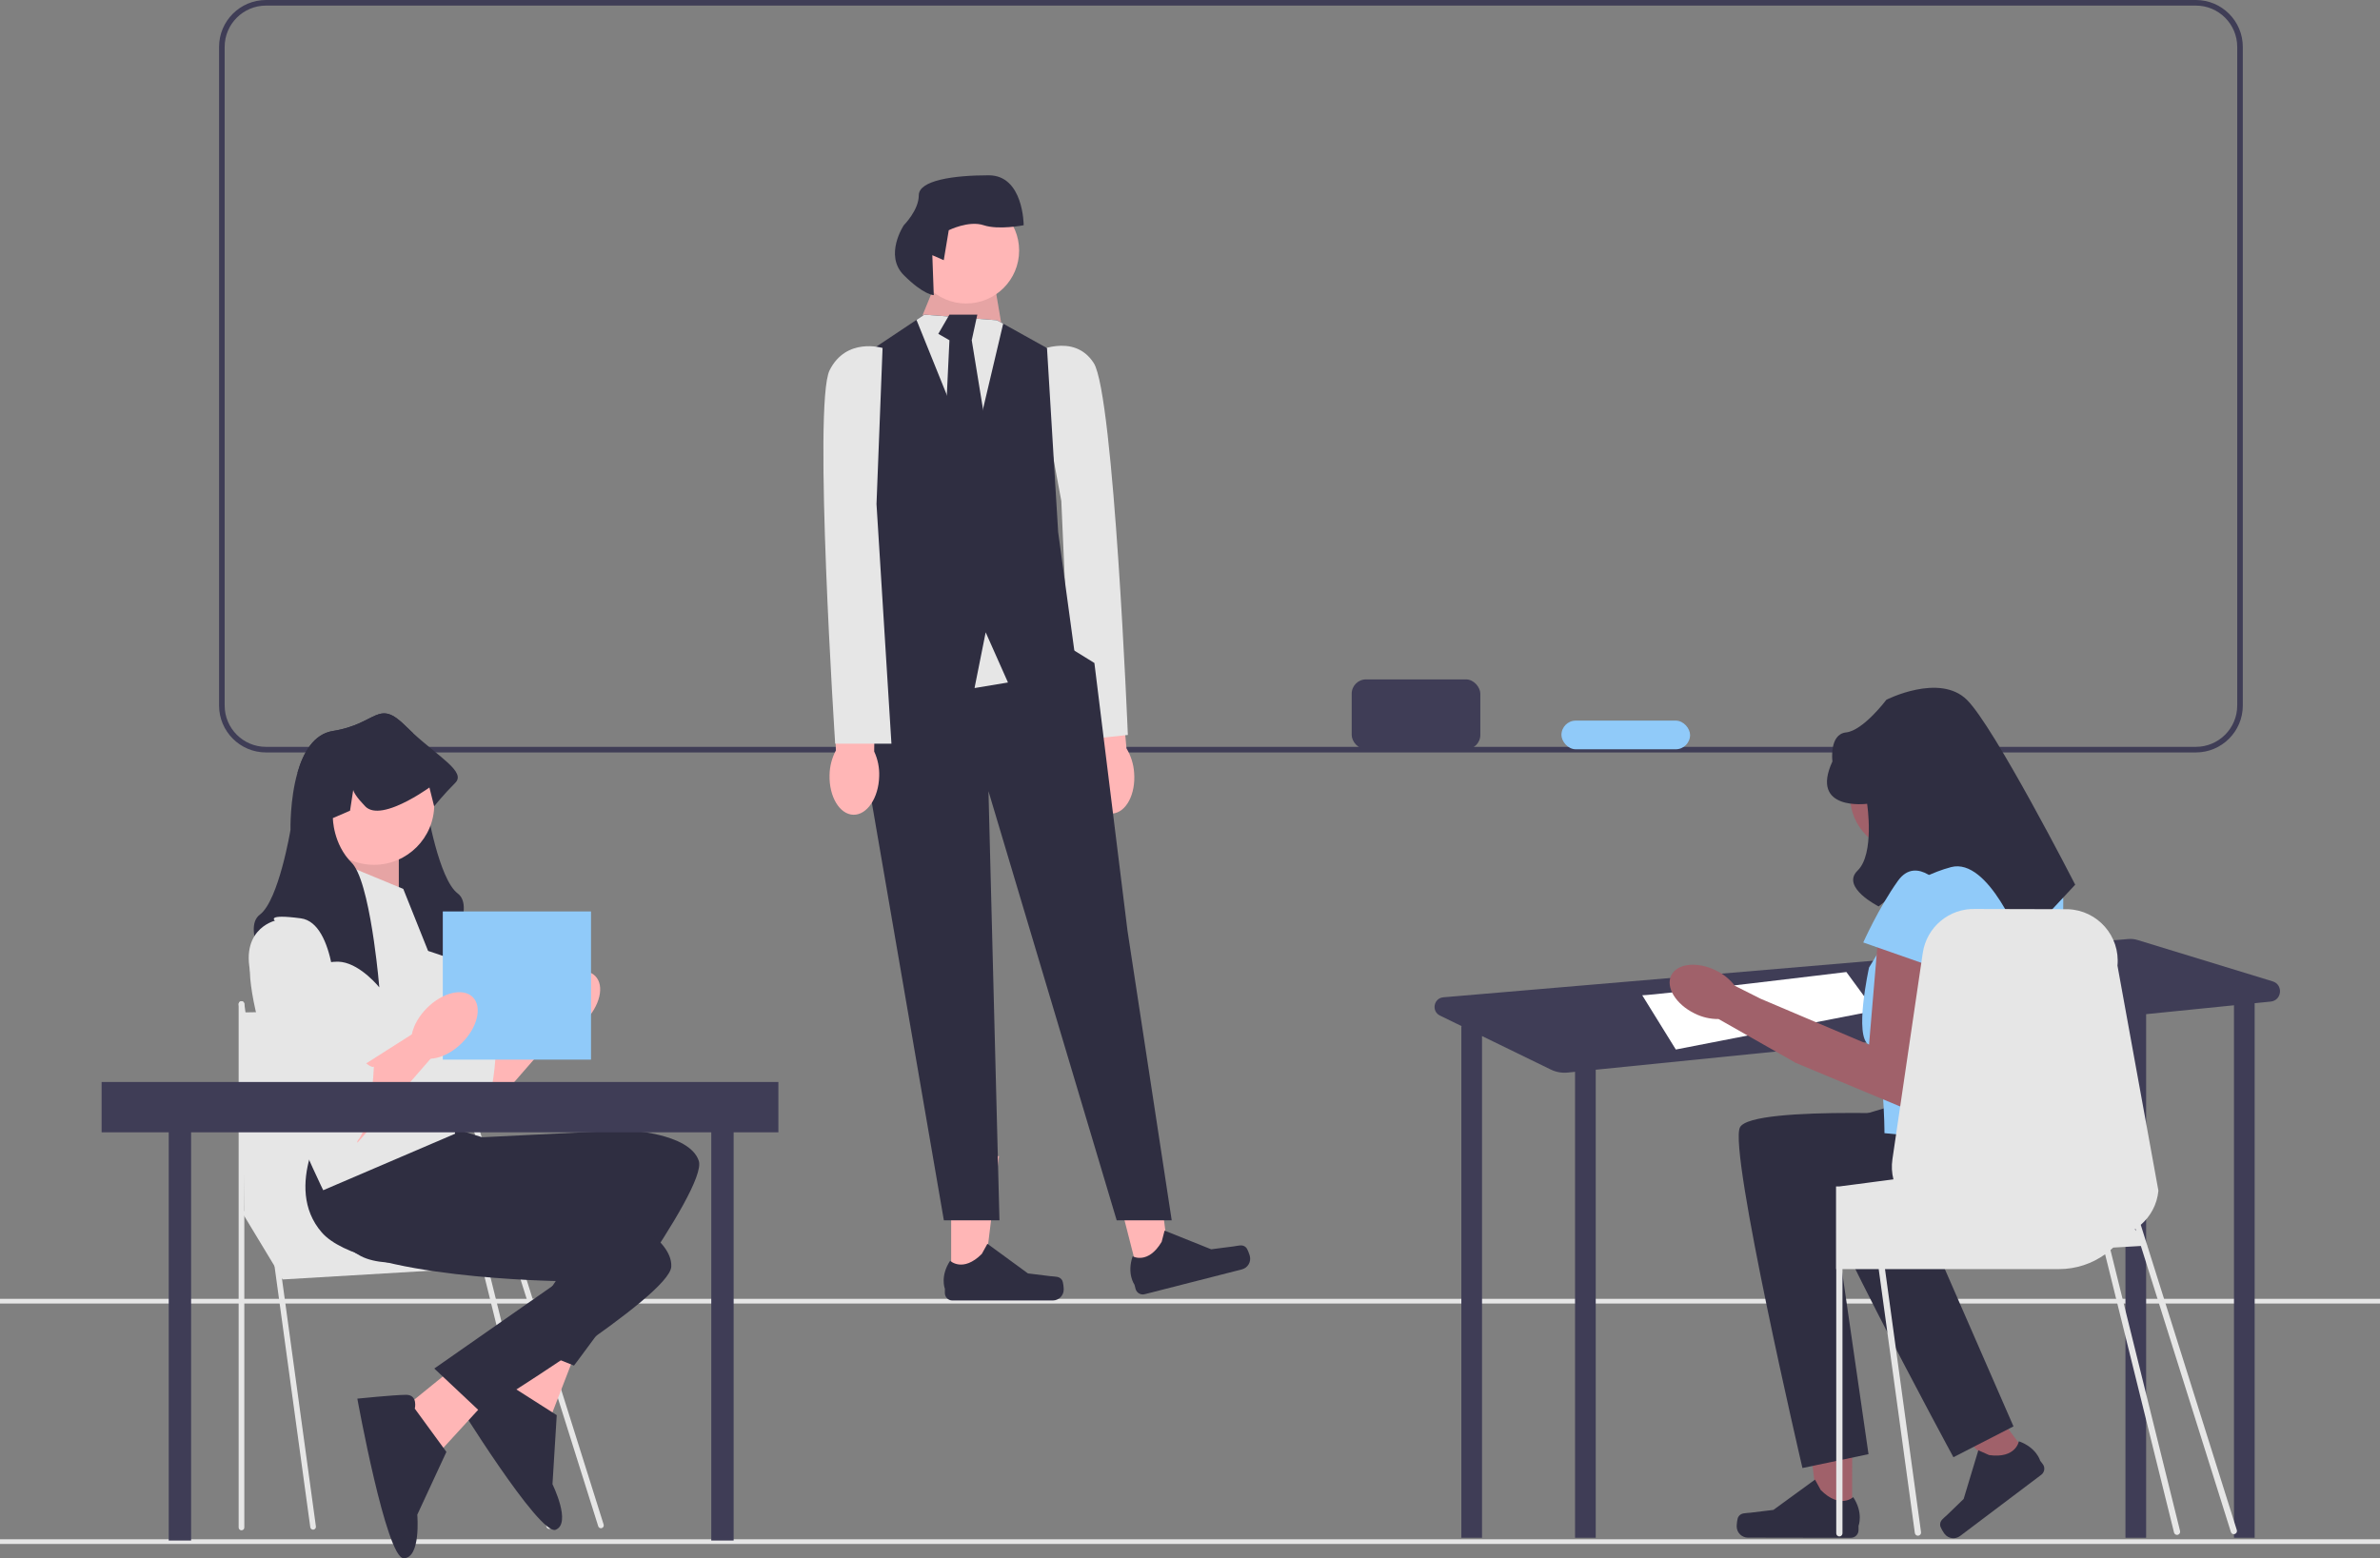 <svg xmlns="http://www.w3.org/2000/svg" width="851.034" height="557.347"
    viewBox="0 0 851.034 557.347" xmlns:xlink="http://www.w3.org/1999/xlink">
    <rect x="0" y="0" width="851.034" height="557.347" fill="#808080" stroke="none"/>
    <path
        d="M785.204,269.129H95.109c-9.25,0-16.775-7.525-16.775-16.776V16.775c0-9.25,7.525-16.775,16.775-16.775H785.204c9.25,0,16.775,7.525,16.775,16.775V252.353c0,9.251-7.525,16.776-16.775,16.776ZM95.109,2c-8.147,0-14.775,6.628-14.775,14.775V252.353c0,8.147,6.628,14.776,14.775,14.776H785.204c8.147,0,14.775-6.629,14.775-14.776V16.775c0-8.147-6.628-14.775-14.775-14.775H95.109Z"
        fill="#3f3d56" />
    <rect id="uuid-dac6dc9f-03bc-4283-a90c-97bcdcbf45dc" y="550.557" width="851.034"
        height="1.683" fill="#e6e6e6" />
    <rect id="uuid-2f9646f7-bb94-4523-8d2e-fd8f0877664c" y="464.557" width="851.034"
        height="1.683" fill="#e6e6e6" />
    <g>
        <path id="uuid-bb35f39c-94aa-41c4-b5d9-34ca9a9e88f1-172"
            d="M387.84,277.792c.611,7.68,5.069,13.59,9.957,13.2,4.887-.39,8.353-6.931,7.74-14.613-.203-3.072-1.138-6.051-2.728-8.688l-3-32.507-15.225,1.733,4.574,31.863c-1.153,2.856-1.605,5.946-1.318,9.013Z"
            fill="#ffb6b6" />
        <path
            d="M369.653,126.133s14.232-7.534,21.448,3.725c7.216,11.258,12.197,133.021,12.197,133.021l-20.002,2.135-3.792-85.803-9.852-53.078Z"
            fill="#e6e6e6" />
        <g>
            <polygon
                points="340.114 458.204 351.701 458.203 357.213 413.509 340.112 413.51 340.114 458.204"
                fill="#ffb6b6" />
            <path
                d="M379.814,457.941h0c.361,.608,.551,2.569,.551,3.275h0c0,2.172-1.761,3.933-3.933,3.933h-35.885c-1.482,0-2.683-1.201-2.683-2.683v-1.494s-1.775-4.49,1.88-10.025c0,0,4.542,4.334,11.33-2.454l2.002-3.626,14.489,10.596,8.031,.989c1.757,.216,3.315-.034,4.218,1.489h0Z"
                fill="#2f2e41" />
        </g>
        <g>
            <polygon
                points="407.168 456.286 418.395 453.417 412.674 408.749 396.104 412.983 407.168 456.286"
                fill="#ffb6b6" />
            <path
                d="M445.568,446.205h0c.5,.499,1.17,2.352,1.345,3.037h0c.538,2.104-.733,4.246-2.837,4.784l-34.768,8.882c-1.436,.367-2.897-.5-3.264-1.935l-.37-1.448s-2.831-3.911-.66-10.178c0,0,5.474,3.074,10.37-5.182l1.042-4.009,16.661,6.681,8.026-1.03c1.756-.225,3.203-.853,4.456,.398l0-0Z"
                fill="#2f2e41" />
        </g>
        <polygon
            points="330.527 116.525 329.978 112.538 336.508 96.59 354.449 94.597 358.323 117.428 330.527 116.525"
            fill="#ffb6b6" />
        <polygon
            points="330.527 116.525 329.978 112.538 336.508 96.59 354.449 94.597 358.323 117.428 330.527 116.525"
            opacity=".1" />
        <polygon
            points="309.596 229.158 301.622 251.086 307.602 263.047 337.505 436.481 357.385 436.481 353.453 282.982 399.303 436.481 418.979 436.481 403.157 332.82 391.329 237.132 384.155 232.7 349.466 213.21 309.596 229.158"
            fill="#2f2e41" />
        <polygon
            points="360.43 244.109 348.469 246.102 332.521 208.226 368.404 208.226 360.43 244.109"
            fill="#e6e6e6" />
        <polygon
            points="384.352 234.141 360.43 244.109 352.456 226.167 348.469 246.102 306.605 232.626 312.586 208.226 306.605 128.486 327.717 114.412 330.527 112.538 356.443 114.532 358.715 115.768 374.384 124.499 378.371 190.285 384.352 234.141"
            fill="#2f2e41" />
        <polygon
            points="358.715 115.768 347.472 163.372 327.717 114.412 330.527 112.538 356.443 114.532 358.715 115.768"
            fill="#e6e6e6" />
        <polygon
            points="339.498 112.538 335.511 119.405 339.498 121.694 337.505 163.496 345.479 174.337 353.453 158.315 347.472 121.694 349.466 112.538 339.498 112.538"
            fill="#2f2e41" />
        <circle cx="345.479" cy="89.613" r="18.938" fill="#ffb6b6" />
        <path
            d="M333.376,91.274l4.092,1.786,1.786-10.715s7.143-3.572,12.501-1.786,14.287,0,14.287,0c0,0,0-17.858-12.501-17.858s-25.002,1.786-25.002,7.143-5.358,10.715-5.358,10.715c0,0-7.143,10.715,0,17.858,7.143,7.143,10.715,7.143,10.715,7.143l-.52-14.287Z"
            fill="#2f2e41" />
        <path id="uuid-97233535-ec91-4408-928f-bf1e5273ca3e-173"
            d="M296.629,277.232c-.208,7.701,3.598,14.051,8.499,14.183s9.041-6.005,9.248-13.709c.125-3.076-.489-6.138-1.79-8.928l.468-32.642-15.323,.107,1.166,32.168c-1.45,2.717-2.227,5.742-2.268,8.822Z"
            fill="#ffb6b6" />
        <path
            d="M315.586,124.462s-12.958-3.987-18.938,7.974c-5.98,11.961,1.994,133.564,1.994,133.564h20.115l-5.339-85.72,2.168-55.818Z"
            fill="#e6e6e6" />
    </g>
    <g>
        <path
            d="M812.657,351.008l-48.322-14.792c-1.069-.327-2.19-.447-3.304-.352l-244.902,20.843c-3.492,.297-4.369,5.007-1.219,6.542l7.845,3.822h-.209v182.952h7.392v-179.452l24.586,11.978c1.881,.916,3.98,1.291,6.062,1.08l2.616-.264v166.659h7.392v-167.405l189.42-19.133v186.539h7.392v-187.285l31.416-3.173v190.459h7.392v-191.205l5.731-.579c4.024-.406,4.579-6.046,.712-7.229Z"
            fill="#3f3d56" />
        <path
            d="M587.226,355.982c4.62,0,72.996-8.316,72.996-8.316l10.164,13.86-71.148,13.86-12.012-19.404Z"
            fill="#fff" />
        <g>
            <polygon
                points="662.269 542.917 650.39 542.895 644.818 497.064 662.35 497.096 662.269 542.917"
                fill="#a0616a" />
            <path
                d="M621.57,542.577h0c-.371,.622-.57,2.633-.571,3.357h0c-.004,2.227,1.798,4.035,4.025,4.039l36.789,.063c1.519,.003,2.753-1.227,2.755-2.746l.003-1.532s1.828-4.6-1.909-10.281c0,0-4.665,4.435-11.611-2.536l-2.046-3.721-14.873,10.838-8.235,.999c-1.802,.219-3.398-.04-4.327,1.519h-0Z"
                fill="#2f2e41" />
        </g>
        <g>
            <polygon
                points="726.027 521.605 716.655 528.674 684.925 495.887 698.759 485.453 726.027 521.605"
                fill="#a0616a" />
            <path
                d="M693.757,545.615h0c.079,.712,1.122,2.414,1.553,2.986h0c1.325,1.757,3.824,2.107,5.581,.781l29.024-21.895c1.198-.904,1.437-2.609,.533-3.807l-.912-1.208s-1.304-4.715-7.637-6.961c0,0-1.03,6.277-10.661,4.928l-3.831-1.712-5.253,17.411-5.892,5.7c-1.289,1.247-2.702,1.995-2.504,3.778l-0,0Z"
                fill="#2f2e41" />
        </g>
        <path
            d="M701.2,284.74c0,10.955-8.881,19.835-19.835,19.835-10.955,0-19.835-8.881-19.835-19.835s8.881-19.835,19.835-19.835,19.835,8.881,19.835,19.835Z"
            fill="#a0616a" />
        <path
            d="M699.331,399.107s-73.032-4.134-77.166,4.134,22.348,121.833,22.348,121.833l23.627-4.952-11.526-79.677s60.943,16.14,69.211-3.151c8.268-19.291,5.888-26.475,5.888-26.475l-32.382-11.713Z"
            fill="#2f2e41" />
        <path
            d="M718.043,385.229s-71.524,15.333-73.323,24.4,53.781,111.581,53.781,111.581l21.475-11.025-32.192-73.789s63.042-.557,65.912-21.348c2.87-20.791-1.326-27.089-1.326-27.089l-34.327-2.729Z"
            fill="#2f2e41" />
        <path
            d="M726.202,307.472h-34.362l-23.512,38.583s-5.512,24.933,0,27.624c5.512,2.691,5.512,31.628,5.512,31.628l57.874,5.512s8.268-86.811,5.512-95.079c-2.756-8.268-11.024-8.268-11.024-8.268Z"
            fill="#90caf9" />
        <path
            d="M671.772,332.965l-3.445,40.715-38.747-16.445-9.248-4.651c-1.811-2.362-4.162-4.256-6.855-5.523-6.697-3.264-13.807-2.455-15.884,1.805-2.077,4.261,1.667,10.36,8.363,13.622,2.658,1.341,5.599,2.025,8.576,1.996l27.058,15.368,.032-.06,.12,.214,42.432,17.722,9.763-53.449-22.165-11.315Z"
            fill="#a0616a" />
        <path
            d="M667.638,287.492s-20.669,2.756-12.402-15.158c0,0-1.261-9.711,4.882-10.367s14.41-11.68,14.41-11.68c0,0,18.955-9.646,28.769,0,9.814,9.646,38.751,66.142,38.751,66.142l-19.291,20.669s-11.598-30.489-25.09-26.957c-13.493,3.532-25.894,14.062-25.894,14.062,0,0-13.693-6.853-7.535-12.825,6.157-5.973,3.401-23.886,3.401-23.886Z"
            fill="#2f2e41" />
        <path
            d="M695.197,317.807s-9.646-12.402-16.536-2.756c-6.89,9.646-12.402,22.047-12.402,22.047l27.559,9.646,1.378-28.937Z"
            fill="#90caf9" />
        <path
            d="M799.836,547.279l-32.019-101.77,.005-0h.074l-.129-.166-.003-.004-2.281-7.249,.001-.001c3.474-2.994,5.84-7.272,6.311-12.197l-14.636-80.499c1.007-10.571-7.096-19.811-17.713-20.189l-33.024-.083c-9.388-.333-17.519,6.449-18.887,15.745l-.73,4.934-10.118,68.829c-.37,2.476-.222,4.916,.36,7.198l-7.281,.952-2.208,.296-8.732,1.137-.028,.009-1.09,.139h-1.183v29.568h.074v94.507c0,.61,.499,1.109,1.109,1.109,.619,0,1.118-.499,1.118-1.109v-94.507h12.954l12.927,94.396c.083,.554,.554,.961,1.109,.961,.046,0,.102,0,.148-.009,.61-.083,1.035-.647,.952-1.257l-12.881-94.091h62.157c6.172,0,11.891-1.959,16.547-5.312l24.645,99.535c.128,.504,.581,.838,1.078,.838,.091,0,.183-.011,.275-.034,.596-.152,.956-.758,.804-1.353l-24.883-100.497c.331-.276,.662-.57,.975-.873l9.893-.582,32.186,102.3c.149,.475,.588,.779,1.061,.779,.111,0,.223-.017,.334-.052,.586-.185,.912-.81,.728-1.396Zm-36.468-107.61c.083-.046,.157-.102,.231-.148l.001-0,.238,.756-.469-.607Z"
            fill="#e6e6e6" />
    </g>
    <g>
        <g>
            <polygon
                points="171.565 374.775 193.114 361.071 201.875 366.355 171.565 401.183 171.565 374.775"
                fill="#ffb6b6" />
            <path
                d="M142.097,321.733s-14.313,3.368-7.577,22.732,28.626,59.778,35.361,57.252c6.736-2.526,7.577-27.784,7.577-27.784,0,0-.842,.842-4.21-2.526-3.368-3.368-3.368-1.83-3.368-5.546s-2.755-6.47-2.755-6.47l-3.139-6.507s0-30.31-12.629-31.994c-12.629-1.684-9.261,.842-9.261,.842Z"
                fill="#e6e6e6" />
            <ellipse cx="202.717" cy="359.199" rx="14.313" ry="8.84"
                transform="translate(-194.618 248.55) rotate(-45)" fill="#ffb6b6" />
        </g>
        <g>
            <polygon
                points="86.348 433.29 101.052 457.628 186.741 452.557 163.925 423.149 86.348 433.29"
                fill="#e6e6e6" />
            <path
                d="M111.952,547.12c-.499,0-.934-.368-1.003-.876l-25.605-187.007c-.076-.555,.312-1.067,.867-1.142,.555-.08,1.066,.312,1.142,.867l25.605,187.007c.076,.555-.312,1.067-.867,1.142-.047,.006-.093,.009-.139,.009Z"
                fill="#e6e6e6" />
            <path
                d="M86.348,547.358c-.56,0-1.014-.454-1.014-1.014v-187.209c0-.56,.454-1.014,1.014-1.014,.56,0,1.014,.454,1.014,1.014v187.209c0,.56-.454,1.014-1.014,1.014Z"
                fill="#e6e6e6" />
            <path
                d="M214.882,546.613c-.431,0-.831-.277-.967-.71l-60.591-192.584c-.168-.534,.129-1.104,.663-1.272,.534-.167,1.104,.129,1.272,.663l60.591,192.584c.168,.534-.129,1.104-.663,1.272-.101,.032-.204,.047-.305,.047Z"
                fill="#e6e6e6" />
            <path
                d="M196.374,546.85c-.453,0-.865-.305-.982-.764l-42.084-169.969c-.138-.543,.19-1.095,.733-1.233,.544-.137,1.095,.19,1.233,.733l42.084,169.969c.138,.543-.19,1.095-.733,1.233-.084,.021-.168,.031-.251,.031Z"
                fill="#e6e6e6" />
            <polygon
                points="86.348 362.117 156.573 361.037 169.502 434.811 87.362 434.811 86.348 362.117"
                fill="#e6e6e6" />
        </g>
        <g>
            <polygon
                points="194.266 470.597 176.568 501.755 197.117 506.279 205.684 484.118 194.266 470.597"
                fill="#ffb6b6" />
            <path
                d="M182.925,495.873s-.688-5.081-4.731-3.469-15.711,7.605-15.711,7.605c0,0,30.434,49.451,36.209,47.147,5.776-2.304-1.138-16.282-1.138-16.282l1.526-24.709-16.155-10.293Z"
                fill="#2f2e41" />
            <path
                d="M115.997,410.136s-6.315,29.047,13.05,39.15c19.365,10.103,85.457-14.734,85.457-14.734l-30.31,45.415,21.049,8.469s47.991-63.146,44.623-73.249c-3.368-10.103-26.1-10.945-26.1-10.945l-51.358,2.526-13.471-4.21-42.939,7.577Z"
                fill="#2f2e41" />
        </g>
        <g>
            <polygon
                points="168.084 484.425 140.261 507.008 157.755 518.699 173.798 501.174 168.084 484.425"
                fill="#ffb6b6" />
            <path
                d="M148.322,503.842s1.208-4.983-3.144-4.952-17.402,1.367-17.402,1.367c0,0,10.353,57.135,16.571,57.091,6.218-.044,4.865-15.58,4.865-15.58l10.412-22.459-11.302-15.466Z"
                fill="#2f2e41" />
            <path
                d="M117.181,399.629s-16.451,24.758-2.091,41.215c14.361,16.457,84.96,17.372,84.96,17.372l-44.758,31.272,16.524,15.548s67.678-41.354,68.218-51.99c.54-10.636-20.328-19.692-20.328-19.692l-48.757-16.336-11.016-8.823-42.753-8.567Z"
                fill="#2f2e41" />
        </g>
        <path
            d="M159.443,342.284s-15.997-5.894-23.574-5.894c-.724,0-1.44,.084-2.155,.236-4.85,1.027-9.312,5.195-11.45,7.468-.834,.892-1.313,1.49-1.313,1.49,0,0,.051-.581,.152-1.6,.497-5.355,2.332-22.926,5.624-34.174,1.179-4.016,2.534-7.224,4.092-8.781,3.629-3.637,5.304-7.998,6.079-11.248,.657-2.787,.657-4.749,.657-4.749l-6.138-2.644-1.137-7.426c-.202,.876-1.137,2.585-4.277,5.86-.269,.278-.564,.514-.876,.716-4.53,2.846-13.766-2.105-18.742-5.22,2.071-7.199,5.826-13.783,12.646-14.86,15.997-2.526,15.997-11.787,26.1-1.684,.834,.834,1.675,1.633,2.517,2.408,3.233,6.18,4.412,14.465,4.833,20.223,.303,4.033,.227,6.837,.227,6.837,0,0,4.21,25.258,10.945,30.31,6.736,5.052-4.21,22.732-4.21,22.732Z"
            fill="#2f2e41" />
        <polygon
            points="128.292 301.871 116.915 318.558 142.605 325.446 142.605 301.871 128.292 301.871"
            fill="#ffb6b6" />
        <polygon
            points="128.292 301.871 116.915 318.558 142.605 325.446 142.605 301.871 128.292 301.871"
            opacity=".1" />
        <path
            d="M144.202,317.944l-24.416-10.103s-32.836,14.313-30.31,42.097c2.526,27.784,26.1,75.775,26.1,75.775l47.149-20.207-5.052-53.884-13.471-33.678Z"
            fill="#e6e6e6" />
        <circle cx="133.734" cy="287.78" r="21.541" fill="#ffb6b6" />
        <path
            d="M162.811,279.981c-4.21,4.21-7.577,8.419-7.577,8.419l-1.684-6.736s-.387,.286-1.069,.741c-2.669,1.819-9.834,6.39-15.584,7.375-2.559,.438-4.833,.16-6.315-1.381-3.14-3.275-4.075-4.984-4.277-5.86l-1.137,7.426-6.138,2.644s0,9.244,6.736,15.997c.328,.328,.648,.732,.96,1.204,3.216,4.85,5.523,16.721,6.988,26.816,1.297,8.975,1.92,16.536,1.92,16.536,0,0-6.373-7.982-13.37-9.068-.387-.059-.775-.101-1.162-.109-.126-.017-.261-.017-.387-.017-7.577,0-23.574,5.894-23.574,5.894,0,0-10.945-17.681-4.21-22.732,6.736-5.052,10.945-30.31,10.945-30.31,0,0-.278-10.811,2.509-20.501,2.071-7.199,5.826-13.783,12.646-14.86,15.997-2.526,15.997-11.787,26.1-1.684,.834,.834,1.675,1.633,2.517,2.408,9.413,8.655,19.028,13.934,15.163,17.799Z"
            fill="#2f2e41" />
        <rect x="60.334" y="393" width="8" height="158" fill="#3f3d56" />
        <rect x="254.334" y="393" width="8" height="158" fill="#3f3d56" />
        <rect x="158.334" y="326" width="53" height="53" fill="#90caf9" />
        <g>
            <polygon
                points="127.784 382.352 149.333 368.648 158.094 373.933 127.784 408.761 127.784 382.352"
                fill="#ffb6b6" />
            <path
                d="M98.316,329.31s-14.313,3.368-7.577,22.732c6.736,19.365,28.626,59.778,35.361,57.252,6.736-2.526,7.577-27.784,7.577-27.784,0,0-.842,.842-4.21-2.526-3.368-3.368-3.368-1.83-3.368-5.546s-2.755-6.47-2.755-6.47l-3.139-6.507s0-30.31-12.629-31.994c-12.629-1.684-9.261,.842-9.261,.842Z"
                fill="#e6e6e6" />
            <ellipse cx="158.936" cy="366.776" rx="14.313" ry="8.84"
                transform="translate(-212.799 219.811) rotate(-45)" fill="#ffb6b6" />
        </g>
        <rect x="36.334" y="387" width="242" height="18" fill="#3f3d56" />
    </g>
    <rect x="483.334" y="243" width="46" height="25" rx="5.13" ry="5.13" fill="#3f3d56" />
    <rect x="558.334" y="257.74" width="46" height="10.26" rx="5.13" ry="5.13"
        fill="#90caf9" />
</svg>
